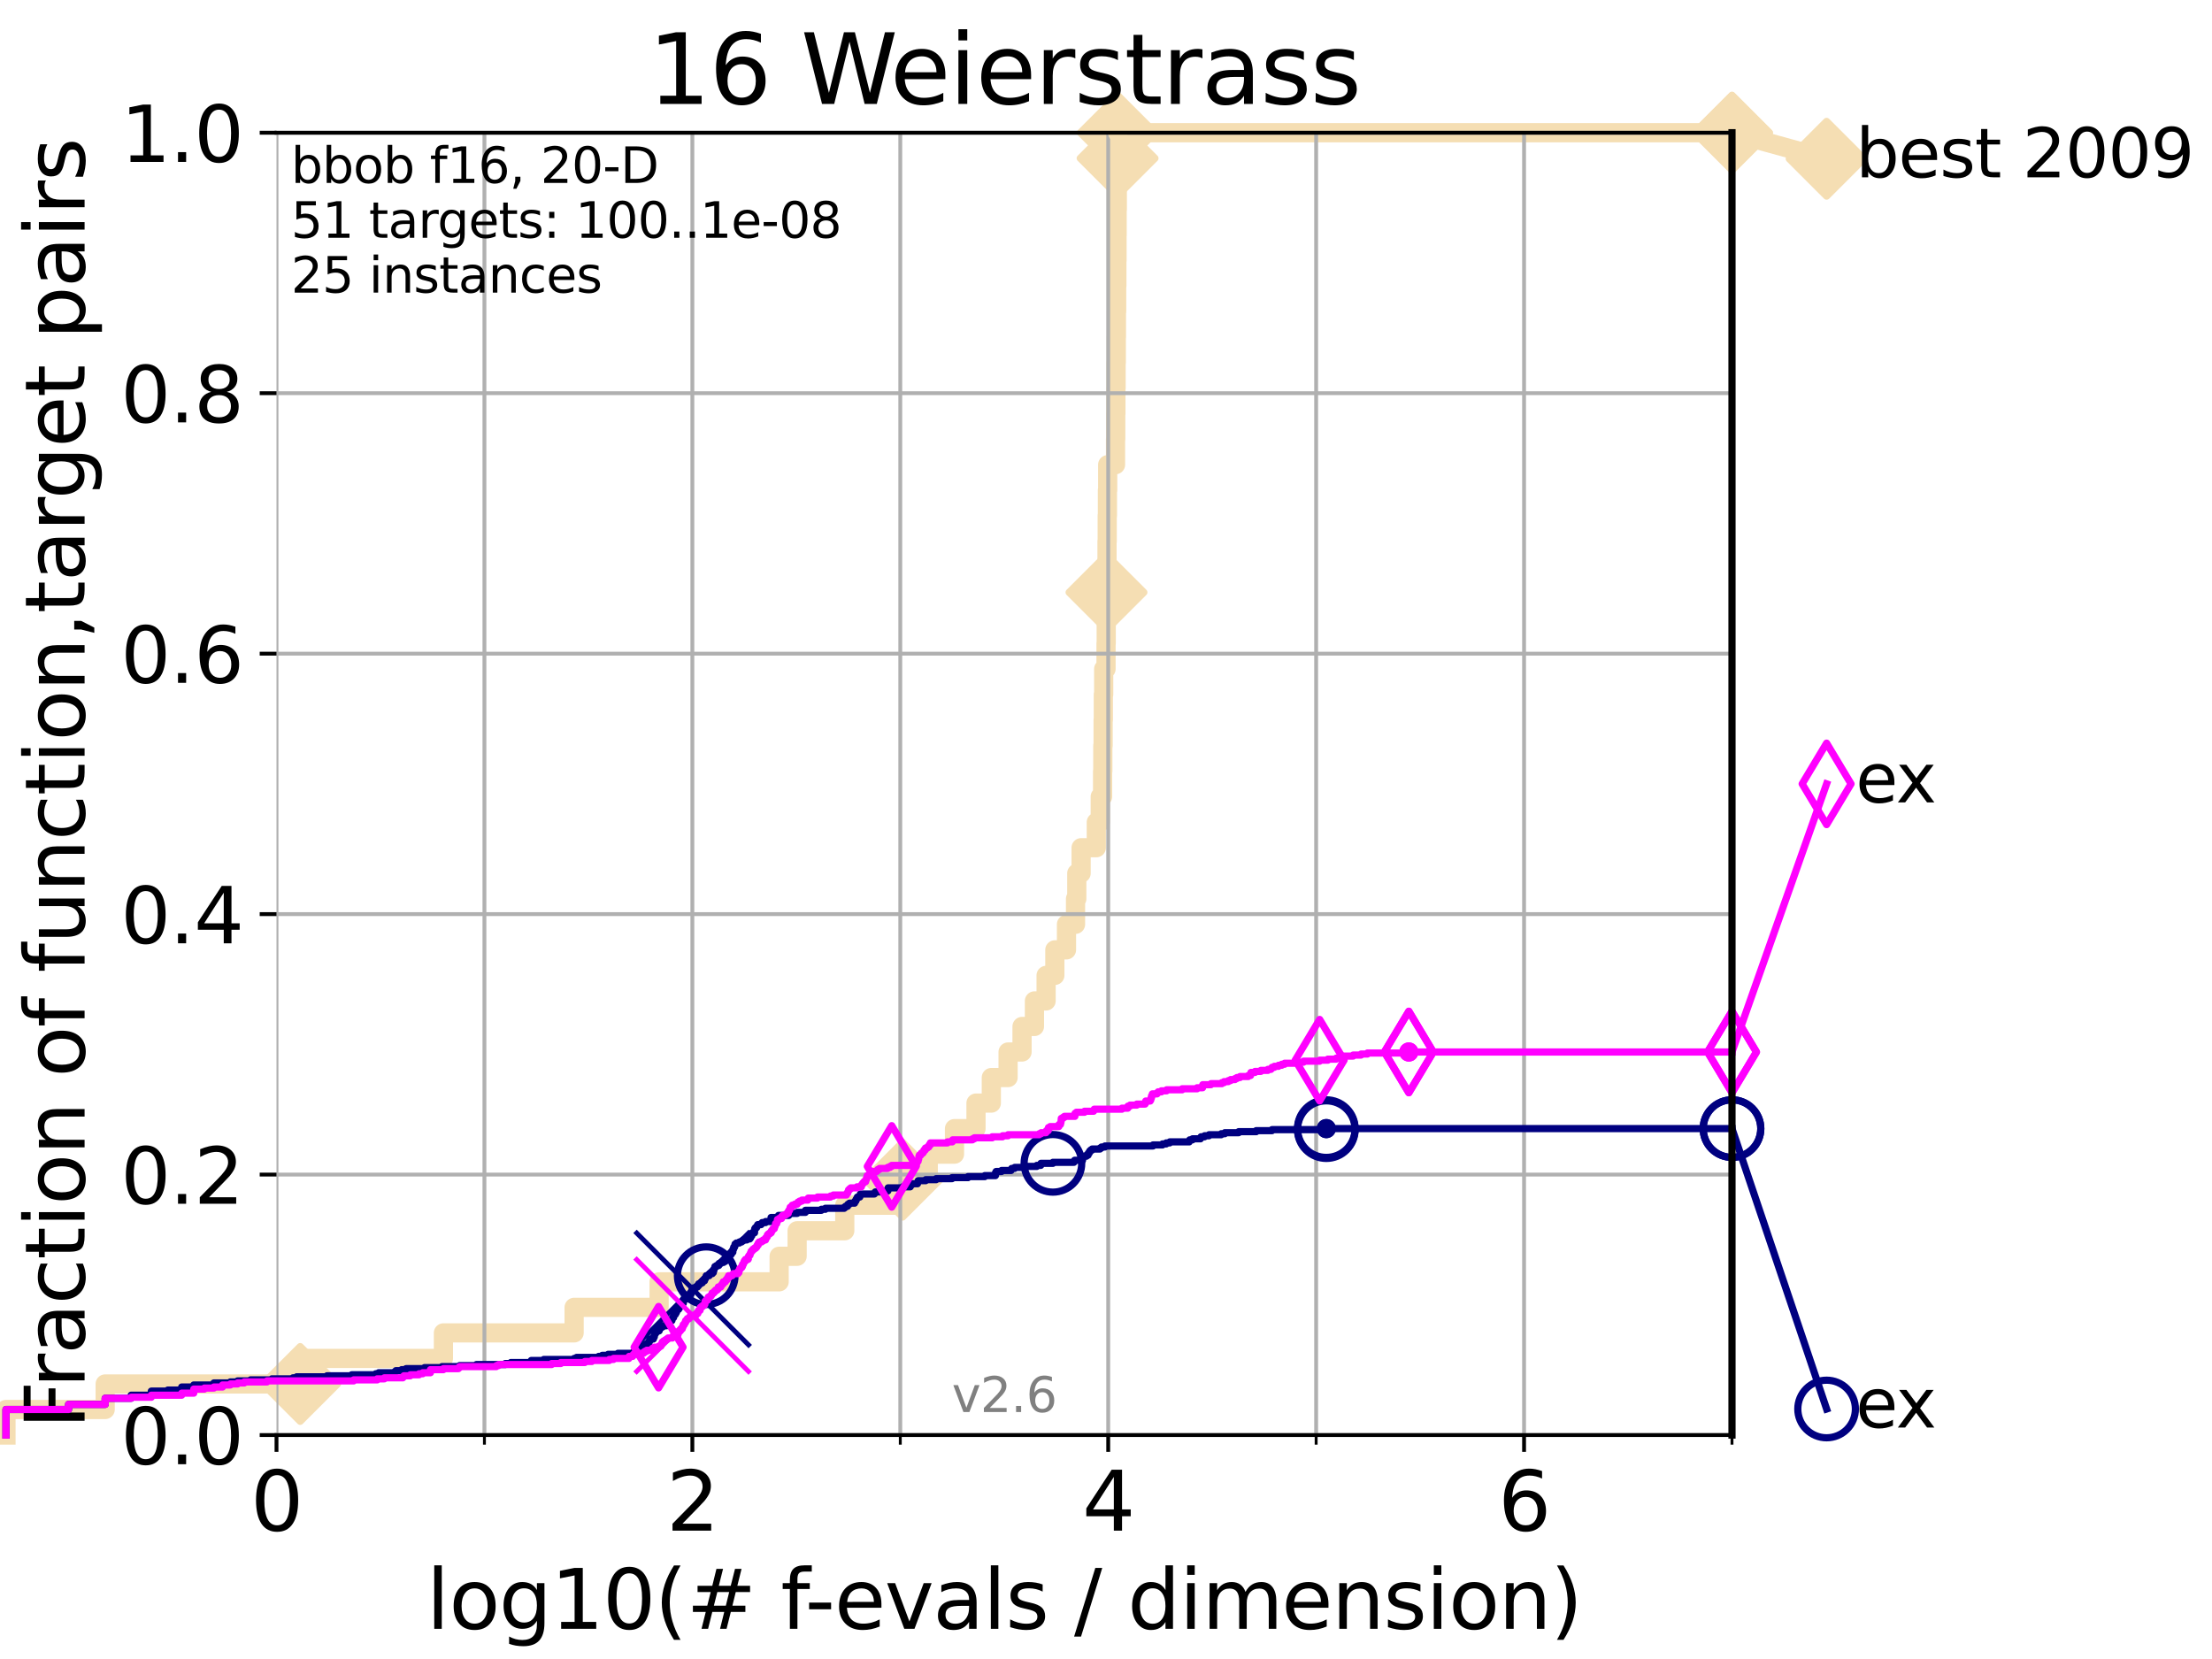 <?xml version="1.0" encoding="utf-8" standalone="no"?>
<!DOCTYPE svg PUBLIC "-//W3C//DTD SVG 1.1//EN"
  "http://www.w3.org/Graphics/SVG/1.1/DTD/svg11.dtd">
<svg xmlns:xlink="http://www.w3.org/1999/xlink" width="460.8pt" height="345.6pt" viewBox="0 0 460.8 345.6" xmlns="http://www.w3.org/2000/svg" version="1.1">
 <defs>
  <style type="text/css">*{stroke-linejoin: round; stroke-linecap: butt}</style>
 </defs>
 <g id="figure_1">
  <g id="patch_1">
   <path d="M 0 345.6 
L 460.8 345.6 
L 460.8 0 
L 0 0 
z
" style="fill: #ffffff"/>
  </g>
  <g id="axes_1">
   <g id="patch_2">
    <path d="M 57.6 298.944 
L 360.806 298.944 
L 360.806 27.648 
L 57.6 27.648 
z
" style="fill: #ffffff"/>
   </g>
   <g id="line2d_1">
    <path d="M 1.246 298.944 
L 1.246 293.624 
L 21.912 293.624 
L 21.912 288.305 
L 62.535 288.305 
L 62.535 282.985 
L 92.372 282.985 
L 92.372 277.666 
L 119.6 277.666 
L 119.6 272.346 
L 137.305 272.346 
L 137.305 267.027 
L 162.31 267.027 
L 162.31 261.707 
L 166.055 261.707 
L 166.055 256.388 
L 175.979 256.388 
L 175.979 251.068 
L 188.031 251.068 
L 188.031 245.749 
L 193.375 245.749 
L 193.375 240.429 
L 198.839 240.429 
L 198.839 235.11 
L 203.32 235.11 
L 203.32 229.79 
L 206.51 229.79 
L 206.51 224.471 
L 210.003 224.471 
L 210.003 219.151 
L 212.909 219.151 
L 212.909 213.832 
L 215.494 213.832 
L 215.494 208.512 
L 217.923 208.512 
L 217.923 203.192 
L 219.742 203.192 
L 219.742 197.873 
L 222.168 197.873 
L 222.168 192.553 
L 224.052 192.553 
L 224.052 187.234 
L 224.316 187.234 
L 224.316 181.914 
L 225.217 181.914 
L 225.217 176.595 
L 228.381 176.595 
L 228.381 171.275 
L 229.2 171.275 
L 229.2 165.956 
L 229.691 165.956 
L 229.691 160.636 
L 229.737 160.636 
L 229.737 155.317 
L 229.798 155.317 
L 229.798 149.997 
L 229.844 149.997 
L 229.844 144.678 
L 229.918 144.678 
L 229.918 139.358 
L 230.407 139.358 
L 230.407 134.039 
L 230.443 134.039 
L 230.443 128.719 
L 230.5 128.719 
L 230.5 123.4 
L 230.561 123.4 
L 230.561 118.08 
L 230.611 118.08 
L 230.611 112.76 
L 230.65 112.76 
L 230.65 107.441 
L 230.695 107.441 
L 230.695 102.121 
L 230.751 102.121 
L 230.751 96.802 
L 232.385 96.802 
L 232.385 91.482 
L 232.428 91.482 
L 232.428 86.163 
L 232.463 86.163 
L 232.463 80.843 
L 232.5 80.843 
L 232.5 75.524 
L 232.544 75.524 
L 232.544 70.204 
L 232.574 70.204 
L 232.574 64.885 
L 232.619 64.885 
L 232.619 59.565 
L 232.662 59.565 
L 232.662 54.246 
L 232.695 54.246 
L 232.695 48.926 
L 232.72 48.926 
L 232.72 43.607 
L 232.759 43.607 
L 232.759 38.287 
L 232.812 38.287 
L 232.812 32.968 
L 232.84 32.968 
L 232.84 27.648 
L 360.806 27.648 
" style="fill: none; stroke: #f5deb3; stroke-width: 4; stroke-linecap: square"/>
   </g>
   <g id="line2d_2">
    <defs>
     <path id="md584bbab21" d="M -0 7.778 
L 7.778 0 
L 0 -7.778 
L -7.778 -0 
z
" style="stroke: #f5deb3; stroke-width: 1.5; stroke-linejoin: miter"/>
    </defs>
    <g>
     <use xlink:href="#md584bbab21" x="62.535" y="288.305" style="fill: #f5deb3; stroke: #f5deb3; stroke-width: 1.5; stroke-linejoin: miter"/>
     <use xlink:href="#md584bbab21" x="188.031" y="245.749" style="fill: #f5deb3; stroke: #f5deb3; stroke-width: 1.5; stroke-linejoin: miter"/>
     <use xlink:href="#md584bbab21" x="230.5" y="123.4" style="fill: #f5deb3; stroke: #f5deb3; stroke-width: 1.5; stroke-linejoin: miter"/>
     <use xlink:href="#md584bbab21" x="232.812" y="32.968" style="fill: #f5deb3; stroke: #f5deb3; stroke-width: 1.5; stroke-linejoin: miter"/>
     <use xlink:href="#md584bbab21" x="232.84" y="27.648" style="fill: #f5deb3; stroke: #f5deb3; stroke-width: 1.5; stroke-linejoin: miter"/>
     <use xlink:href="#md584bbab21" x="360.806" y="27.648" style="fill: #f5deb3; stroke: #f5deb3; stroke-width: 1.5; stroke-linejoin: miter"/>
    </g>
   </g>
   <g id="line2d_3">
    <path style="fill: none; stroke: #f5deb3; stroke-width: 4; stroke-linecap: square"/>
    <g/>
   </g>
   <g id="line2d_4">
    <path d="M 360.806 27.648 
L 380.515 33.074 
" style="fill: none; stroke: #f5deb3; stroke-width: 4; stroke-linecap: square"/>
    <g>
     <use xlink:href="#md584bbab21" x="360.806" y="27.648" style="fill: #f5deb3; stroke: #f5deb3; stroke-width: 1.5; stroke-linejoin: miter"/>
     <use xlink:href="#md584bbab21" x="380.515" y="33.074" style="fill: #f5deb3; stroke: #f5deb3; stroke-width: 1.5; stroke-linejoin: miter"/>
    </g>
   </g>
   <g id="matplotlib.axis_1">
    <g id="xtick_1">
     <g id="line2d_5">
      <path d="M 57.6 298.944 
L 57.6 27.648 
" clip-path="url(#p09cef6c0cc)" style="fill: none; stroke: #b0b0b0; stroke-width: 0.8; stroke-linecap: square"/>
     </g>
     <g id="line2d_6">
      <defs>
       <path id="md3465c8da2" d="M 0 0 
L 0 3.5 
" style="stroke: #000000; stroke-width: 0.8"/>
      </defs>
      <g>
       <use xlink:href="#md3465c8da2" x="57.6" y="298.944" style="stroke: #000000; stroke-width: 0.8"/>
      </g>
     </g>
     <g id="text_1">
      <!-- 0 -->
      <g transform="translate(52.192 318.861)scale(0.17 -0.17)">
       <defs>
        <path id="DejaVuSans-30" d="M 2034 4250 
Q 1547 4250 1301 3770 
Q 1056 3291 1056 2328 
Q 1056 1369 1301 889 
Q 1547 409 2034 409 
Q 2525 409 2770 889 
Q 3016 1369 3016 2328 
Q 3016 3291 2770 3770 
Q 2525 4250 2034 4250 
z
M 2034 4750 
Q 2819 4750 3233 4129 
Q 3647 3509 3647 2328 
Q 3647 1150 3233 529 
Q 2819 -91 2034 -91 
Q 1250 -91 836 529 
Q 422 1150 422 2328 
Q 422 3509 836 4129 
Q 1250 4750 2034 4750 
z
" transform="scale(0.016)"/>
       </defs>
       <use xlink:href="#DejaVuSans-30"/>
      </g>
     </g>
    </g>
    <g id="xtick_2">
     <g id="line2d_7">
      <path d="M 144.23 298.944 
L 144.23 27.648 
" clip-path="url(#p09cef6c0cc)" style="fill: none; stroke: #b0b0b0; stroke-width: 0.8; stroke-linecap: square"/>
     </g>
     <g id="line2d_8">
      <g>
       <use xlink:href="#md3465c8da2" x="144.23" y="298.944" style="stroke: #000000; stroke-width: 0.8"/>
      </g>
     </g>
     <g id="text_2">
      <!-- 2 -->
      <g transform="translate(138.822 318.861)scale(0.17 -0.17)">
       <defs>
        <path id="DejaVuSans-32" d="M 1228 531 
L 3431 531 
L 3431 0 
L 469 0 
L 469 531 
Q 828 903 1448 1529 
Q 2069 2156 2228 2338 
Q 2531 2678 2651 2914 
Q 2772 3150 2772 3378 
Q 2772 3750 2511 3984 
Q 2250 4219 1831 4219 
Q 1534 4219 1204 4116 
Q 875 4013 500 3803 
L 500 4441 
Q 881 4594 1212 4672 
Q 1544 4750 1819 4750 
Q 2544 4750 2975 4387 
Q 3406 4025 3406 3419 
Q 3406 3131 3298 2873 
Q 3191 2616 2906 2266 
Q 2828 2175 2409 1742 
Q 1991 1309 1228 531 
z
" transform="scale(0.016)"/>
       </defs>
       <use xlink:href="#DejaVuSans-32"/>
      </g>
     </g>
    </g>
    <g id="xtick_3">
     <g id="line2d_9">
      <path d="M 230.861 298.944 
L 230.861 27.648 
" clip-path="url(#p09cef6c0cc)" style="fill: none; stroke: #b0b0b0; stroke-width: 0.8; stroke-linecap: square"/>
     </g>
     <g id="line2d_10">
      <g>
       <use xlink:href="#md3465c8da2" x="230.861" y="298.944" style="stroke: #000000; stroke-width: 0.8"/>
      </g>
     </g>
     <g id="text_3">
      <!-- 4 -->
      <g transform="translate(225.453 318.861)scale(0.17 -0.17)">
       <defs>
        <path id="DejaVuSans-34" d="M 2419 4116 
L 825 1625 
L 2419 1625 
L 2419 4116 
z
M 2253 4666 
L 3047 4666 
L 3047 1625 
L 3713 1625 
L 3713 1100 
L 3047 1100 
L 3047 0 
L 2419 0 
L 2419 1100 
L 313 1100 
L 313 1709 
L 2253 4666 
z
" transform="scale(0.016)"/>
       </defs>
       <use xlink:href="#DejaVuSans-34"/>
      </g>
     </g>
    </g>
    <g id="xtick_4">
     <g id="line2d_11">
      <path d="M 317.491 298.944 
L 317.491 27.648 
" clip-path="url(#p09cef6c0cc)" style="fill: none; stroke: #b0b0b0; stroke-width: 0.8; stroke-linecap: square"/>
     </g>
     <g id="line2d_12">
      <g>
       <use xlink:href="#md3465c8da2" x="317.491" y="298.944" style="stroke: #000000; stroke-width: 0.8"/>
      </g>
     </g>
     <g id="text_4">
      <!-- 6 -->
      <g transform="translate(312.083 318.861)scale(0.17 -0.17)">
       <defs>
        <path id="DejaVuSans-36" d="M 2113 2584 
Q 1688 2584 1439 2293 
Q 1191 2003 1191 1497 
Q 1191 994 1439 701 
Q 1688 409 2113 409 
Q 2538 409 2786 701 
Q 3034 994 3034 1497 
Q 3034 2003 2786 2293 
Q 2538 2584 2113 2584 
z
M 3366 4563 
L 3366 3988 
Q 3128 4100 2886 4159 
Q 2644 4219 2406 4219 
Q 1781 4219 1451 3797 
Q 1122 3375 1075 2522 
Q 1259 2794 1537 2939 
Q 1816 3084 2150 3084 
Q 2853 3084 3261 2657 
Q 3669 2231 3669 1497 
Q 3669 778 3244 343 
Q 2819 -91 2113 -91 
Q 1303 -91 875 529 
Q 447 1150 447 2328 
Q 447 3434 972 4092 
Q 1497 4750 2381 4750 
Q 2619 4750 2861 4703 
Q 3103 4656 3366 4563 
z
" transform="scale(0.016)"/>
       </defs>
       <use xlink:href="#DejaVuSans-36"/>
      </g>
     </g>
    </g>
    <g id="xtick_5">
     <g id="line2d_13">
      <path d="M 100.915 298.944 
L 100.915 27.648 
" clip-path="url(#p09cef6c0cc)" style="fill: none; stroke: #b0b0b0; stroke-width: 0.8; stroke-linecap: square"/>
     </g>
     <g id="line2d_14">
      <defs>
       <path id="m82d3dc6c7a" d="M 0 0 
L 0 2 
" style="stroke: #000000; stroke-width: 0.6"/>
      </defs>
      <g>
       <use xlink:href="#m82d3dc6c7a" x="100.915" y="298.944" style="stroke: #000000; stroke-width: 0.6"/>
      </g>
     </g>
    </g>
    <g id="xtick_6">
     <g id="line2d_15">
      <path d="M 187.546 298.944 
L 187.546 27.648 
" clip-path="url(#p09cef6c0cc)" style="fill: none; stroke: #b0b0b0; stroke-width: 0.8; stroke-linecap: square"/>
     </g>
     <g id="line2d_16">
      <g>
       <use xlink:href="#m82d3dc6c7a" x="187.546" y="298.944" style="stroke: #000000; stroke-width: 0.6"/>
      </g>
     </g>
    </g>
    <g id="xtick_7">
     <g id="line2d_17">
      <path d="M 274.176 298.944 
L 274.176 27.648 
" clip-path="url(#p09cef6c0cc)" style="fill: none; stroke: #b0b0b0; stroke-width: 0.8; stroke-linecap: square"/>
     </g>
     <g id="line2d_18">
      <g>
       <use xlink:href="#m82d3dc6c7a" x="274.176" y="298.944" style="stroke: #000000; stroke-width: 0.6"/>
      </g>
     </g>
    </g>
    <g id="xtick_8">
     <g id="line2d_19">
      <path d="M 360.806 298.944 
L 360.806 27.648 
" clip-path="url(#p09cef6c0cc)" style="fill: none; stroke: #b0b0b0; stroke-width: 0.8; stroke-linecap: square"/>
     </g>
     <g id="line2d_20">
      <g>
       <use xlink:href="#m82d3dc6c7a" x="360.806" y="298.944" style="stroke: #000000; stroke-width: 0.6"/>
      </g>
     </g>
    </g>
    <g id="text_5">
     <!-- log10(# f-evals / dimension) -->
     <g transform="translate(88.823 339.314)scale(0.17 -0.17)">
      <defs>
       <path id="DejaVuSans-6c" d="M 603 4863 
L 1178 4863 
L 1178 0 
L 603 0 
L 603 4863 
z
" transform="scale(0.016)"/>
       <path id="DejaVuSans-6f" d="M 1959 3097 
Q 1497 3097 1228 2736 
Q 959 2375 959 1747 
Q 959 1119 1226 758 
Q 1494 397 1959 397 
Q 2419 397 2687 759 
Q 2956 1122 2956 1747 
Q 2956 2369 2687 2733 
Q 2419 3097 1959 3097 
z
M 1959 3584 
Q 2709 3584 3137 3096 
Q 3566 2609 3566 1747 
Q 3566 888 3137 398 
Q 2709 -91 1959 -91 
Q 1206 -91 779 398 
Q 353 888 353 1747 
Q 353 2609 779 3096 
Q 1206 3584 1959 3584 
z
" transform="scale(0.016)"/>
       <path id="DejaVuSans-67" d="M 2906 1791 
Q 2906 2416 2648 2759 
Q 2391 3103 1925 3103 
Q 1463 3103 1205 2759 
Q 947 2416 947 1791 
Q 947 1169 1205 825 
Q 1463 481 1925 481 
Q 2391 481 2648 825 
Q 2906 1169 2906 1791 
z
M 3481 434 
Q 3481 -459 3084 -895 
Q 2688 -1331 1869 -1331 
Q 1566 -1331 1297 -1286 
Q 1028 -1241 775 -1147 
L 775 -588 
Q 1028 -725 1275 -790 
Q 1522 -856 1778 -856 
Q 2344 -856 2625 -561 
Q 2906 -266 2906 331 
L 2906 616 
Q 2728 306 2450 153 
Q 2172 0 1784 0 
Q 1141 0 747 490 
Q 353 981 353 1791 
Q 353 2603 747 3093 
Q 1141 3584 1784 3584 
Q 2172 3584 2450 3431 
Q 2728 3278 2906 2969 
L 2906 3500 
L 3481 3500 
L 3481 434 
z
" transform="scale(0.016)"/>
       <path id="DejaVuSans-31" d="M 794 531 
L 1825 531 
L 1825 4091 
L 703 3866 
L 703 4441 
L 1819 4666 
L 2450 4666 
L 2450 531 
L 3481 531 
L 3481 0 
L 794 0 
L 794 531 
z
" transform="scale(0.016)"/>
       <path id="DejaVuSans-28" d="M 1984 4856 
Q 1566 4138 1362 3434 
Q 1159 2731 1159 2009 
Q 1159 1288 1364 580 
Q 1569 -128 1984 -844 
L 1484 -844 
Q 1016 -109 783 600 
Q 550 1309 550 2009 
Q 550 2706 781 3412 
Q 1013 4119 1484 4856 
L 1984 4856 
z
" transform="scale(0.016)"/>
       <path id="DejaVuSans-23" d="M 3272 2816 
L 2363 2816 
L 2100 1772 
L 3016 1772 
L 3272 2816 
z
M 2803 4594 
L 2478 3297 
L 3391 3297 
L 3719 4594 
L 4219 4594 
L 3897 3297 
L 4872 3297 
L 4872 2816 
L 3775 2816 
L 3519 1772 
L 4513 1772 
L 4513 1294 
L 3397 1294 
L 3072 0 
L 2572 0 
L 2894 1294 
L 1978 1294 
L 1656 0 
L 1153 0 
L 1478 1294 
L 494 1294 
L 494 1772 
L 1594 1772 
L 1856 2816 
L 850 2816 
L 850 3297 
L 1978 3297 
L 2297 4594 
L 2803 4594 
z
" transform="scale(0.016)"/>
       <path id="DejaVuSans-20" transform="scale(0.016)"/>
       <path id="DejaVuSans-66" d="M 2375 4863 
L 2375 4384 
L 1825 4384 
Q 1516 4384 1395 4259 
Q 1275 4134 1275 3809 
L 1275 3500 
L 2222 3500 
L 2222 3053 
L 1275 3053 
L 1275 0 
L 697 0 
L 697 3053 
L 147 3053 
L 147 3500 
L 697 3500 
L 697 3744 
Q 697 4328 969 4595 
Q 1241 4863 1831 4863 
L 2375 4863 
z
" transform="scale(0.016)"/>
       <path id="DejaVuSans-2d" d="M 313 2009 
L 1997 2009 
L 1997 1497 
L 313 1497 
L 313 2009 
z
" transform="scale(0.016)"/>
       <path id="DejaVuSans-65" d="M 3597 1894 
L 3597 1613 
L 953 1613 
Q 991 1019 1311 708 
Q 1631 397 2203 397 
Q 2534 397 2845 478 
Q 3156 559 3463 722 
L 3463 178 
Q 3153 47 2828 -22 
Q 2503 -91 2169 -91 
Q 1331 -91 842 396 
Q 353 884 353 1716 
Q 353 2575 817 3079 
Q 1281 3584 2069 3584 
Q 2775 3584 3186 3129 
Q 3597 2675 3597 1894 
z
M 3022 2063 
Q 3016 2534 2758 2815 
Q 2500 3097 2075 3097 
Q 1594 3097 1305 2825 
Q 1016 2553 972 2059 
L 3022 2063 
z
" transform="scale(0.016)"/>
       <path id="DejaVuSans-76" d="M 191 3500 
L 800 3500 
L 1894 563 
L 2988 3500 
L 3597 3500 
L 2284 0 
L 1503 0 
L 191 3500 
z
" transform="scale(0.016)"/>
       <path id="DejaVuSans-61" d="M 2194 1759 
Q 1497 1759 1228 1600 
Q 959 1441 959 1056 
Q 959 750 1161 570 
Q 1363 391 1709 391 
Q 2188 391 2477 730 
Q 2766 1069 2766 1631 
L 2766 1759 
L 2194 1759 
z
M 3341 1997 
L 3341 0 
L 2766 0 
L 2766 531 
Q 2569 213 2275 61 
Q 1981 -91 1556 -91 
Q 1019 -91 701 211 
Q 384 513 384 1019 
Q 384 1609 779 1909 
Q 1175 2209 1959 2209 
L 2766 2209 
L 2766 2266 
Q 2766 2663 2505 2880 
Q 2244 3097 1772 3097 
Q 1472 3097 1187 3025 
Q 903 2953 641 2809 
L 641 3341 
Q 956 3463 1253 3523 
Q 1550 3584 1831 3584 
Q 2591 3584 2966 3190 
Q 3341 2797 3341 1997 
z
" transform="scale(0.016)"/>
       <path id="DejaVuSans-73" d="M 2834 3397 
L 2834 2853 
Q 2591 2978 2328 3040 
Q 2066 3103 1784 3103 
Q 1356 3103 1142 2972 
Q 928 2841 928 2578 
Q 928 2378 1081 2264 
Q 1234 2150 1697 2047 
L 1894 2003 
Q 2506 1872 2764 1633 
Q 3022 1394 3022 966 
Q 3022 478 2636 193 
Q 2250 -91 1575 -91 
Q 1294 -91 989 -36 
Q 684 19 347 128 
L 347 722 
Q 666 556 975 473 
Q 1284 391 1588 391 
Q 1994 391 2212 530 
Q 2431 669 2431 922 
Q 2431 1156 2273 1281 
Q 2116 1406 1581 1522 
L 1381 1569 
Q 847 1681 609 1914 
Q 372 2147 372 2553 
Q 372 3047 722 3315 
Q 1072 3584 1716 3584 
Q 2034 3584 2315 3537 
Q 2597 3491 2834 3397 
z
" transform="scale(0.016)"/>
       <path id="DejaVuSans-2f" d="M 1625 4666 
L 2156 4666 
L 531 -594 
L 0 -594 
L 1625 4666 
z
" transform="scale(0.016)"/>
       <path id="DejaVuSans-64" d="M 2906 2969 
L 2906 4863 
L 3481 4863 
L 3481 0 
L 2906 0 
L 2906 525 
Q 2725 213 2448 61 
Q 2172 -91 1784 -91 
Q 1150 -91 751 415 
Q 353 922 353 1747 
Q 353 2572 751 3078 
Q 1150 3584 1784 3584 
Q 2172 3584 2448 3432 
Q 2725 3281 2906 2969 
z
M 947 1747 
Q 947 1113 1208 752 
Q 1469 391 1925 391 
Q 2381 391 2643 752 
Q 2906 1113 2906 1747 
Q 2906 2381 2643 2742 
Q 2381 3103 1925 3103 
Q 1469 3103 1208 2742 
Q 947 2381 947 1747 
z
" transform="scale(0.016)"/>
       <path id="DejaVuSans-69" d="M 603 3500 
L 1178 3500 
L 1178 0 
L 603 0 
L 603 3500 
z
M 603 4863 
L 1178 4863 
L 1178 4134 
L 603 4134 
L 603 4863 
z
" transform="scale(0.016)"/>
       <path id="DejaVuSans-6d" d="M 3328 2828 
Q 3544 3216 3844 3400 
Q 4144 3584 4550 3584 
Q 5097 3584 5394 3201 
Q 5691 2819 5691 2113 
L 5691 0 
L 5113 0 
L 5113 2094 
Q 5113 2597 4934 2840 
Q 4756 3084 4391 3084 
Q 3944 3084 3684 2787 
Q 3425 2491 3425 1978 
L 3425 0 
L 2847 0 
L 2847 2094 
Q 2847 2600 2669 2842 
Q 2491 3084 2119 3084 
Q 1678 3084 1418 2786 
Q 1159 2488 1159 1978 
L 1159 0 
L 581 0 
L 581 3500 
L 1159 3500 
L 1159 2956 
Q 1356 3278 1631 3431 
Q 1906 3584 2284 3584 
Q 2666 3584 2933 3390 
Q 3200 3197 3328 2828 
z
" transform="scale(0.016)"/>
       <path id="DejaVuSans-6e" d="M 3513 2113 
L 3513 0 
L 2938 0 
L 2938 2094 
Q 2938 2591 2744 2837 
Q 2550 3084 2163 3084 
Q 1697 3084 1428 2787 
Q 1159 2491 1159 1978 
L 1159 0 
L 581 0 
L 581 3500 
L 1159 3500 
L 1159 2956 
Q 1366 3272 1645 3428 
Q 1925 3584 2291 3584 
Q 2894 3584 3203 3211 
Q 3513 2838 3513 2113 
z
" transform="scale(0.016)"/>
       <path id="DejaVuSans-29" d="M 513 4856 
L 1013 4856 
Q 1481 4119 1714 3412 
Q 1947 2706 1947 2009 
Q 1947 1309 1714 600 
Q 1481 -109 1013 -844 
L 513 -844 
Q 928 -128 1133 580 
Q 1338 1288 1338 2009 
Q 1338 2731 1133 3434 
Q 928 4138 513 4856 
z
" transform="scale(0.016)"/>
      </defs>
      <use xlink:href="#DejaVuSans-6c"/>
      <use xlink:href="#DejaVuSans-6f" x="27.783"/>
      <use xlink:href="#DejaVuSans-67" x="88.965"/>
      <use xlink:href="#DejaVuSans-31" x="152.441"/>
      <use xlink:href="#DejaVuSans-30" x="216.064"/>
      <use xlink:href="#DejaVuSans-28" x="279.688"/>
      <use xlink:href="#DejaVuSans-23" x="318.701"/>
      <use xlink:href="#DejaVuSans-20" x="402.49"/>
      <use xlink:href="#DejaVuSans-66" x="434.277"/>
      <use xlink:href="#DejaVuSans-2d" x="463.982"/>
      <use xlink:href="#DejaVuSans-65" x="500.066"/>
      <use xlink:href="#DejaVuSans-76" x="561.59"/>
      <use xlink:href="#DejaVuSans-61" x="620.77"/>
      <use xlink:href="#DejaVuSans-6c" x="682.049"/>
      <use xlink:href="#DejaVuSans-73" x="709.832"/>
      <use xlink:href="#DejaVuSans-20" x="761.932"/>
      <use xlink:href="#DejaVuSans-2f" x="793.719"/>
      <use xlink:href="#DejaVuSans-20" x="827.41"/>
      <use xlink:href="#DejaVuSans-64" x="859.197"/>
      <use xlink:href="#DejaVuSans-69" x="922.674"/>
      <use xlink:href="#DejaVuSans-6d" x="950.457"/>
      <use xlink:href="#DejaVuSans-65" x="1047.869"/>
      <use xlink:href="#DejaVuSans-6e" x="1109.393"/>
      <use xlink:href="#DejaVuSans-73" x="1172.771"/>
      <use xlink:href="#DejaVuSans-69" x="1224.871"/>
      <use xlink:href="#DejaVuSans-6f" x="1252.654"/>
      <use xlink:href="#DejaVuSans-6e" x="1313.836"/>
      <use xlink:href="#DejaVuSans-29" x="1377.215"/>
     </g>
    </g>
   </g>
   <g id="matplotlib.axis_2">
    <g id="ytick_1">
     <g id="line2d_21">
      <path d="M 57.6 298.944 
L 360.806 298.944 
" clip-path="url(#p09cef6c0cc)" style="fill: none; stroke: #b0b0b0; stroke-width: 0.8; stroke-linecap: square"/>
     </g>
     <g id="line2d_22">
      <defs>
       <path id="m8244165049" d="M 0 0 
L -3.5 0 
" style="stroke: #000000; stroke-width: 0.8"/>
      </defs>
      <g>
       <use xlink:href="#m8244165049" x="57.6" y="298.944" style="stroke: #000000; stroke-width: 0.8"/>
      </g>
     </g>
     <g id="text_6">
      <!-- 0.0 -->
      <g transform="translate(25.155 305.023)scale(0.16 -0.16)">
       <defs>
        <path id="DejaVuSans-2e" d="M 684 794 
L 1344 794 
L 1344 0 
L 684 0 
L 684 794 
z
" transform="scale(0.016)"/>
       </defs>
       <use xlink:href="#DejaVuSans-30"/>
       <use xlink:href="#DejaVuSans-2e" x="63.623"/>
       <use xlink:href="#DejaVuSans-30" x="95.41"/>
      </g>
     </g>
    </g>
    <g id="ytick_2">
     <g id="line2d_23">
      <path d="M 57.6 244.685 
L 360.806 244.685 
" clip-path="url(#p09cef6c0cc)" style="fill: none; stroke: #b0b0b0; stroke-width: 0.8; stroke-linecap: square"/>
     </g>
     <g id="line2d_24">
      <g>
       <use xlink:href="#m8244165049" x="57.6" y="244.685" style="stroke: #000000; stroke-width: 0.8"/>
      </g>
     </g>
     <g id="text_7">
      <!-- 0.2 -->
      <g transform="translate(25.155 250.764)scale(0.16 -0.16)">
       <use xlink:href="#DejaVuSans-30"/>
       <use xlink:href="#DejaVuSans-2e" x="63.623"/>
       <use xlink:href="#DejaVuSans-32" x="95.41"/>
      </g>
     </g>
    </g>
    <g id="ytick_3">
     <g id="line2d_25">
      <path d="M 57.6 190.426 
L 360.806 190.426 
" clip-path="url(#p09cef6c0cc)" style="fill: none; stroke: #b0b0b0; stroke-width: 0.8; stroke-linecap: square"/>
     </g>
     <g id="line2d_26">
      <g>
       <use xlink:href="#m8244165049" x="57.6" y="190.426" style="stroke: #000000; stroke-width: 0.8"/>
      </g>
     </g>
     <g id="text_8">
      <!-- 0.4 -->
      <g transform="translate(25.155 196.504)scale(0.16 -0.16)">
       <use xlink:href="#DejaVuSans-30"/>
       <use xlink:href="#DejaVuSans-2e" x="63.623"/>
       <use xlink:href="#DejaVuSans-34" x="95.41"/>
      </g>
     </g>
    </g>
    <g id="ytick_4">
     <g id="line2d_27">
      <path d="M 57.6 136.166 
L 360.806 136.166 
" clip-path="url(#p09cef6c0cc)" style="fill: none; stroke: #b0b0b0; stroke-width: 0.8; stroke-linecap: square"/>
     </g>
     <g id="line2d_28">
      <g>
       <use xlink:href="#m8244165049" x="57.6" y="136.166" style="stroke: #000000; stroke-width: 0.8"/>
      </g>
     </g>
     <g id="text_9">
      <!-- 0.6 -->
      <g transform="translate(25.155 142.245)scale(0.16 -0.16)">
       <use xlink:href="#DejaVuSans-30"/>
       <use xlink:href="#DejaVuSans-2e" x="63.623"/>
       <use xlink:href="#DejaVuSans-36" x="95.41"/>
      </g>
     </g>
    </g>
    <g id="ytick_5">
     <g id="line2d_29">
      <path d="M 57.6 81.907 
L 360.806 81.907 
" clip-path="url(#p09cef6c0cc)" style="fill: none; stroke: #b0b0b0; stroke-width: 0.8; stroke-linecap: square"/>
     </g>
     <g id="line2d_30">
      <g>
       <use xlink:href="#m8244165049" x="57.6" y="81.907" style="stroke: #000000; stroke-width: 0.8"/>
      </g>
     </g>
     <g id="text_10">
      <!-- 0.8 -->
      <g transform="translate(25.155 87.986)scale(0.16 -0.16)">
       <defs>
        <path id="DejaVuSans-38" d="M 2034 2216 
Q 1584 2216 1326 1975 
Q 1069 1734 1069 1313 
Q 1069 891 1326 650 
Q 1584 409 2034 409 
Q 2484 409 2743 651 
Q 3003 894 3003 1313 
Q 3003 1734 2745 1975 
Q 2488 2216 2034 2216 
z
M 1403 2484 
Q 997 2584 770 2862 
Q 544 3141 544 3541 
Q 544 4100 942 4425 
Q 1341 4750 2034 4750 
Q 2731 4750 3128 4425 
Q 3525 4100 3525 3541 
Q 3525 3141 3298 2862 
Q 3072 2584 2669 2484 
Q 3125 2378 3379 2068 
Q 3634 1759 3634 1313 
Q 3634 634 3220 271 
Q 2806 -91 2034 -91 
Q 1263 -91 848 271 
Q 434 634 434 1313 
Q 434 1759 690 2068 
Q 947 2378 1403 2484 
z
M 1172 3481 
Q 1172 3119 1398 2916 
Q 1625 2713 2034 2713 
Q 2441 2713 2670 2916 
Q 2900 3119 2900 3481 
Q 2900 3844 2670 4047 
Q 2441 4250 2034 4250 
Q 1625 4250 1398 4047 
Q 1172 3844 1172 3481 
z
" transform="scale(0.016)"/>
       </defs>
       <use xlink:href="#DejaVuSans-30"/>
       <use xlink:href="#DejaVuSans-2e" x="63.623"/>
       <use xlink:href="#DejaVuSans-38" x="95.41"/>
      </g>
     </g>
    </g>
    <g id="ytick_6">
     <g id="line2d_31">
      <path d="M 57.6 27.648 
L 360.806 27.648 
" clip-path="url(#p09cef6c0cc)" style="fill: none; stroke: #b0b0b0; stroke-width: 0.8; stroke-linecap: square"/>
     </g>
     <g id="line2d_32">
      <g>
       <use xlink:href="#m8244165049" x="57.6" y="27.648" style="stroke: #000000; stroke-width: 0.8"/>
      </g>
     </g>
     <g id="text_11">
      <!-- 1.0 -->
      <g transform="translate(25.155 33.727)scale(0.16 -0.16)">
       <use xlink:href="#DejaVuSans-31"/>
       <use xlink:href="#DejaVuSans-2e" x="63.623"/>
       <use xlink:href="#DejaVuSans-30" x="95.41"/>
      </g>
     </g>
    </g>
    <g id="text_12">
     <!-- Fraction of function,target pairs -->
     <g transform="translate(17.62 297.681)rotate(-90)scale(0.17 -0.17)">
      <defs>
       <path id="DejaVuSans-46" d="M 628 4666 
L 3309 4666 
L 3309 4134 
L 1259 4134 
L 1259 2759 
L 3109 2759 
L 3109 2228 
L 1259 2228 
L 1259 0 
L 628 0 
L 628 4666 
z
" transform="scale(0.016)"/>
       <path id="DejaVuSans-72" d="M 2631 2963 
Q 2534 3019 2420 3045 
Q 2306 3072 2169 3072 
Q 1681 3072 1420 2755 
Q 1159 2438 1159 1844 
L 1159 0 
L 581 0 
L 581 3500 
L 1159 3500 
L 1159 2956 
Q 1341 3275 1631 3429 
Q 1922 3584 2338 3584 
Q 2397 3584 2469 3576 
Q 2541 3569 2628 3553 
L 2631 2963 
z
" transform="scale(0.016)"/>
       <path id="DejaVuSans-63" d="M 3122 3366 
L 3122 2828 
Q 2878 2963 2633 3030 
Q 2388 3097 2138 3097 
Q 1578 3097 1268 2742 
Q 959 2388 959 1747 
Q 959 1106 1268 751 
Q 1578 397 2138 397 
Q 2388 397 2633 464 
Q 2878 531 3122 666 
L 3122 134 
Q 2881 22 2623 -34 
Q 2366 -91 2075 -91 
Q 1284 -91 818 406 
Q 353 903 353 1747 
Q 353 2603 823 3093 
Q 1294 3584 2113 3584 
Q 2378 3584 2631 3529 
Q 2884 3475 3122 3366 
z
" transform="scale(0.016)"/>
       <path id="DejaVuSans-74" d="M 1172 4494 
L 1172 3500 
L 2356 3500 
L 2356 3053 
L 1172 3053 
L 1172 1153 
Q 1172 725 1289 603 
Q 1406 481 1766 481 
L 2356 481 
L 2356 0 
L 1766 0 
Q 1100 0 847 248 
Q 594 497 594 1153 
L 594 3053 
L 172 3053 
L 172 3500 
L 594 3500 
L 594 4494 
L 1172 4494 
z
" transform="scale(0.016)"/>
       <path id="DejaVuSans-75" d="M 544 1381 
L 544 3500 
L 1119 3500 
L 1119 1403 
Q 1119 906 1312 657 
Q 1506 409 1894 409 
Q 2359 409 2629 706 
Q 2900 1003 2900 1516 
L 2900 3500 
L 3475 3500 
L 3475 0 
L 2900 0 
L 2900 538 
Q 2691 219 2414 64 
Q 2138 -91 1772 -91 
Q 1169 -91 856 284 
Q 544 659 544 1381 
z
M 1991 3584 
L 1991 3584 
z
" transform="scale(0.016)"/>
       <path id="DejaVuSans-2c" d="M 750 794 
L 1409 794 
L 1409 256 
L 897 -744 
L 494 -744 
L 750 256 
L 750 794 
z
" transform="scale(0.016)"/>
       <path id="DejaVuSans-70" d="M 1159 525 
L 1159 -1331 
L 581 -1331 
L 581 3500 
L 1159 3500 
L 1159 2969 
Q 1341 3281 1617 3432 
Q 1894 3584 2278 3584 
Q 2916 3584 3314 3078 
Q 3713 2572 3713 1747 
Q 3713 922 3314 415 
Q 2916 -91 2278 -91 
Q 1894 -91 1617 61 
Q 1341 213 1159 525 
z
M 3116 1747 
Q 3116 2381 2855 2742 
Q 2594 3103 2138 3103 
Q 1681 3103 1420 2742 
Q 1159 2381 1159 1747 
Q 1159 1113 1420 752 
Q 1681 391 2138 391 
Q 2594 391 2855 752 
Q 3116 1113 3116 1747 
z
" transform="scale(0.016)"/>
      </defs>
      <use xlink:href="#DejaVuSans-46"/>
      <use xlink:href="#DejaVuSans-72" x="50.27"/>
      <use xlink:href="#DejaVuSans-61" x="91.383"/>
      <use xlink:href="#DejaVuSans-63" x="152.662"/>
      <use xlink:href="#DejaVuSans-74" x="207.643"/>
      <use xlink:href="#DejaVuSans-69" x="246.852"/>
      <use xlink:href="#DejaVuSans-6f" x="274.635"/>
      <use xlink:href="#DejaVuSans-6e" x="335.816"/>
      <use xlink:href="#DejaVuSans-20" x="399.195"/>
      <use xlink:href="#DejaVuSans-6f" x="430.982"/>
      <use xlink:href="#DejaVuSans-66" x="492.164"/>
      <use xlink:href="#DejaVuSans-20" x="527.369"/>
      <use xlink:href="#DejaVuSans-66" x="559.156"/>
      <use xlink:href="#DejaVuSans-75" x="594.361"/>
      <use xlink:href="#DejaVuSans-6e" x="657.74"/>
      <use xlink:href="#DejaVuSans-63" x="721.119"/>
      <use xlink:href="#DejaVuSans-74" x="776.1"/>
      <use xlink:href="#DejaVuSans-69" x="815.309"/>
      <use xlink:href="#DejaVuSans-6f" x="843.092"/>
      <use xlink:href="#DejaVuSans-6e" x="904.273"/>
      <use xlink:href="#DejaVuSans-2c" x="967.652"/>
      <use xlink:href="#DejaVuSans-74" x="999.439"/>
      <use xlink:href="#DejaVuSans-61" x="1038.648"/>
      <use xlink:href="#DejaVuSans-72" x="1099.928"/>
      <use xlink:href="#DejaVuSans-67" x="1139.291"/>
      <use xlink:href="#DejaVuSans-65" x="1202.768"/>
      <use xlink:href="#DejaVuSans-74" x="1264.291"/>
      <use xlink:href="#DejaVuSans-20" x="1303.5"/>
      <use xlink:href="#DejaVuSans-70" x="1335.287"/>
      <use xlink:href="#DejaVuSans-61" x="1398.764"/>
      <use xlink:href="#DejaVuSans-69" x="1460.043"/>
      <use xlink:href="#DejaVuSans-72" x="1487.826"/>
      <use xlink:href="#DejaVuSans-73" x="1528.939"/>
     </g>
    </g>
   </g>
   <g id="line2d_33">
    <defs>
     <path id="mf59c6d5069" d="M 0 1.5 
C 0.398 1.5 0.779 1.342 1.061 1.061 
C 1.342 0.779 1.5 0.398 1.5 0 
C 1.5 -0.398 1.342 -0.779 1.061 -1.061 
C 0.779 -1.342 0.398 -1.5 0 -1.5 
C -0.398 -1.5 -0.779 -1.342 -1.061 -1.061 
C -1.342 -0.779 -1.5 -0.398 -1.5 0 
C -1.5 0.398 -1.342 0.779 -1.061 1.061 
C -0.779 1.342 -0.398 1.5 0 1.5 
z
" style="stroke: #f5deb3"/>
    </defs>
    <g>
     <use xlink:href="#mf59c6d5069" x="232.84" y="27.648" style="fill: #f5deb3; stroke: #f5deb3"/>
     <use xlink:href="#mf59c6d5069" x="232.84" y="27.648" style="fill: #f5deb3; stroke: #f5deb3"/>
    </g>
   </g>
   <g id="line2d_34">
    <defs>
     <path id="ma358c3ed3c" d="M 0 1.5 
C 0.398 1.5 0.779 1.342 1.061 1.061 
C 1.342 0.779 1.5 0.398 1.5 0 
C 1.5 -0.398 1.342 -0.779 1.061 -1.061 
C 0.779 -1.342 0.398 -1.5 0 -1.5 
C -0.398 -1.5 -0.779 -1.342 -1.061 -1.061 
C -1.342 -0.779 -1.5 -0.398 -1.5 0 
C -1.5 0.398 -1.342 0.779 -1.061 1.061 
C -0.779 1.342 -0.398 1.5 0 1.5 
z
" style="stroke: #000080"/>
    </defs>
    <g>
     <use xlink:href="#ma358c3ed3c" x="276.294" y="235.11" style="fill: #000080; stroke: #000080"/>
     <use xlink:href="#ma358c3ed3c" x="276.294" y="235.11" style="fill: #000080; stroke: #000080"/>
    </g>
   </g>
   <g id="line2d_35">
    <path d="M 1.246 298.944 
L 1.246 293.624 
L 14.285 293.624 
L 14.285 292.561 
L 21.912 292.561 
L 21.912 291.284 
L 27.324 291.284 
L 27.324 290.646 
L 31.522 290.646 
L 31.522 289.794 
L 34.951 289.794 
L 34.951 289.582 
L 37.851 289.582 
L 37.851 288.943 
L 40.363 288.943 
L 40.363 288.518 
L 44.561 288.518 
L 44.561 288.092 
L 47.991 288.092 
L 47.991 287.879 
L 49.496 287.879 
L 49.496 287.667 
L 52.188 287.667 
L 52.188 287.454 
L 56.635 287.454 
L 56.635 287.241 
L 61.03 287.241 
L 61.03 287.028 
L 61.798 287.028 
L 61.798 286.815 
L 68.127 286.815 
L 68.127 286.603 
L 73.268 286.603 
L 73.268 286.39 
L 78.267 286.39 
L 78.267 286.177 
L 78.883 286.177 
L 78.883 285.964 
L 82.212 285.964 
L 82.212 285.752 
L 82.464 285.752 
L 82.464 285.539 
L 83.678 285.539 
L 83.678 285.326 
L 84.596 285.326 
L 84.596 285.113 
L 88.432 285.113 
L 88.432 284.9 
L 92.074 284.9 
L 92.074 284.688 
L 95.753 284.688 
L 95.753 284.475 
L 99.244 284.475 
L 99.244 284.262 
L 105.263 284.262 
L 105.263 284.049 
L 106.421 284.049 
L 106.421 283.837 
L 110.675 283.837 
L 110.675 283.411 
L 113.284 283.411 
L 113.284 283.198 
L 119.6 283.198 
L 119.6 282.985 
L 120.115 282.985 
L 120.115 282.773 
L 124.722 282.773 
L 124.722 282.56 
L 125.451 282.56 
L 125.451 282.347 
L 126.685 282.347 
L 126.685 282.134 
L 128.722 282.134 
L 128.722 281.922 
L 131.875 281.922 
L 131.875 281.709 
L 132.234 281.709 
L 132.234 281.496 
L 132.464 281.496 
L 132.464 281.283 
L 132.691 281.283 
L 132.691 281.07 
L 132.864 281.07 
L 132.864 280.858 
L 133.205 280.858 
L 133.205 280.645 
L 133.706 280.645 
L 133.706 280.432 
L 134.368 280.432 
L 134.432 280.006 
L 134.839 280.006 
L 134.839 279.794 
L 135.192 279.794 
L 135.207 279.368 
L 135.374 279.368 
L 135.374 278.943 
L 136.112 278.943 
L 136.112 278.517 
L 136.3 278.517 
L 136.4 277.879 
L 136.528 277.879 
L 136.598 277.453 
L 136.892 277.453 
L 136.892 277.24 
L 137.318 277.24 
L 137.386 276.815 
L 137.507 276.815 
L 137.507 276.602 
L 137.761 276.602 
L 137.761 276.389 
L 138.09 276.389 
L 138.09 276.176 
L 138.844 276.176 
L 138.856 275.751 
L 138.956 275.751 
L 139.043 275.325 
L 139.08 275.325 
L 139.08 275.113 
L 139.974 275.113 
L 140.08 274.474 
L 140.324 274.474 
L 140.348 273.836 
L 140.68 273.836 
L 140.68 273.623 
L 140.793 273.623 
L 140.793 273.41 
L 140.917 273.41 
L 140.962 272.985 
L 141.073 272.985 
L 141.073 272.772 
L 141.371 272.772 
L 141.371 272.559 
L 141.513 272.559 
L 141.513 271.921 
L 141.868 271.921 
L 141.868 271.708 
L 142.08 271.708 
L 142.08 271.495 
L 142.353 271.495 
L 142.394 270.644 
L 142.865 270.644 
L 142.865 270.431 
L 143.146 270.431 
L 143.146 270.219 
L 143.502 270.219 
L 143.502 270.006 
L 143.725 270.006 
L 143.783 269.58 
L 143.965 269.58 
L 144.051 268.942 
L 144.136 268.942 
L 144.136 268.729 
L 144.287 268.729 
L 144.287 268.516 
L 144.408 268.516 
L 144.408 268.304 
L 144.95 268.304 
L 144.95 268.091 
L 145.3 268.091 
L 145.3 267.878 
L 145.494 267.878 
L 145.53 267.452 
L 145.929 267.452 
L 145.929 267.24 
L 146.295 267.24 
L 146.345 266.814 
L 146.761 266.814 
L 146.761 266.388 
L 146.957 266.388 
L 147.047 265.963 
L 147.119 265.963 
L 147.119 265.75 
L 147.738 265.75 
L 147.801 265.325 
L 148.383 265.325 
L 148.383 265.112 
L 148.593 265.112 
L 148.645 264.686 
L 148.712 264.686 
L 148.808 264.261 
L 148.837 264.261 
L 148.933 263.835 
L 149.281 263.835 
L 149.281 263.622 
L 149.743 263.622 
L 149.785 263.197 
L 150.18 263.197 
L 150.18 262.984 
L 150.727 262.984 
L 150.727 262.771 
L 151.103 262.771 
L 151.181 262.346 
L 151.427 262.346 
L 151.427 262.133 
L 151.542 262.133 
L 151.542 261.92 
L 151.82 261.92 
L 151.82 261.707 
L 151.964 261.707 
L 152.051 261.282 
L 152.359 261.282 
L 152.365 260.856 
L 152.662 260.856 
L 152.704 260.218 
L 152.829 260.218 
L 152.847 259.792 
L 153.037 259.792 
L 153.125 259.154 
L 153.392 259.154 
L 153.392 258.941 
L 154.018 258.941 
L 154.018 258.728 
L 154.487 258.728 
L 154.487 258.516 
L 154.801 258.516 
L 154.801 258.303 
L 155.578 258.303 
L 155.578 258.09 
L 156.195 258.09 
L 156.195 257.877 
L 156.364 257.877 
L 156.453 257.452 
L 156.609 257.452 
L 156.687 256.813 
L 157.185 256.813 
L 157.218 255.962 
L 157.354 255.962 
L 157.354 255.749 
L 157.61 255.749 
L 157.61 255.537 
L 157.734 255.537 
L 157.734 255.324 
L 157.853 255.324 
L 157.853 255.111 
L 158.547 255.111 
L 158.547 254.898 
L 158.77 254.898 
L 158.77 254.686 
L 159.485 254.686 
L 159.485 254.473 
L 160.439 254.473 
L 160.518 254.047 
L 160.621 254.047 
L 160.629 253.622 
L 162.078 253.622 
L 162.183 253.196 
L 164.318 253.196 
L 164.318 252.983 
L 164.501 252.983 
L 164.501 252.77 
L 166.076 252.77 
L 166.076 252.558 
L 167.781 252.558 
L 167.781 252.132 
L 171.101 252.132 
L 171.101 251.919 
L 171.939 251.919 
L 171.939 251.707 
L 175.865 251.707 
L 175.865 251.494 
L 176.148 251.494 
L 176.148 251.281 
L 176.569 251.281 
L 176.653 250.855 
L 176.958 250.855 
L 176.958 250.643 
L 178.024 250.643 
L 178.105 250.217 
L 178.284 250.217 
L 178.361 249.792 
L 178.495 249.792 
L 178.598 249.366 
L 179.111 249.366 
L 179.149 248.94 
L 179.222 248.94 
L 179.222 248.728 
L 182.154 248.728 
L 182.154 248.515 
L 182.342 248.515 
L 182.342 248.302 
L 184.568 248.302 
L 184.568 248.089 
L 184.963 248.089 
L 185.016 247.451 
L 188.049 247.451 
L 188.049 247.238 
L 189.616 247.238 
L 189.7 246.813 
L 189.972 246.813 
L 189.972 246.6 
L 191.13 246.6 
L 191.235 246.174 
L 191.273 246.174 
L 191.273 245.961 
L 192.832 245.961 
L 192.832 245.749 
L 195.016 245.749 
L 195.016 245.536 
L 198.332 245.536 
L 198.332 245.323 
L 201.652 245.323 
L 201.652 245.11 
L 205.148 245.11 
L 205.148 244.898 
L 207.37 244.898 
L 207.386 244.259 
L 207.504 244.259 
L 207.504 244.046 
L 208.641 244.046 
L 208.641 243.834 
L 210.619 243.834 
L 210.619 243.621 
L 210.752 243.621 
L 210.752 243.408 
L 211.376 243.408 
L 211.376 243.195 
L 213.648 243.195 
L 213.648 242.983 
L 215.986 242.983 
L 215.986 242.77 
L 216.81 242.77 
L 216.843 242.344 
L 219.341 242.344 
L 219.341 242.131 
L 223.715 242.131 
L 223.715 241.919 
L 223.862 241.919 
L 223.862 241.706 
L 225.517 241.706 
L 225.549 241.068 
L 225.791 241.068 
L 225.791 240.855 
L 226.333 240.855 
L 226.333 240.642 
L 226.668 240.642 
L 226.711 240.216 
L 226.908 240.216 
L 226.992 239.791 
L 227.205 239.791 
L 227.205 239.578 
L 227.507 239.578 
L 227.507 239.365 
L 229.151 239.365 
L 229.151 239.152 
L 229.461 239.152 
L 229.461 238.94 
L 230.181 238.94 
L 230.181 238.727 
L 240.194 238.727 
L 240.194 238.514 
L 242.166 238.514 
L 242.166 238.301 
L 242.94 238.301 
L 242.94 238.089 
L 243.674 238.089 
L 243.674 237.876 
L 247.737 237.876 
L 247.83 237.45 
L 248.425 237.45 
L 248.425 237.237 
L 250.079 237.237 
L 250.079 237.025 
L 250.193 237.025 
L 250.193 236.812 
L 250.932 236.812 
L 250.932 236.599 
L 251.856 236.599 
L 251.856 236.386 
L 254.403 236.386 
L 254.403 236.174 
L 255.159 236.174 
L 255.159 235.961 
L 258.041 235.961 
L 258.041 235.748 
L 261.689 235.748 
L 261.689 235.535 
L 264.978 235.535 
L 264.978 235.322 
L 276.294 235.322 
L 276.294 235.11 
L 360.806 235.11 
L 360.806 235.11 
" style="fill: none; stroke: #000080; stroke-width: 1.5; stroke-linecap: square"/>
   </g>
   <g id="line2d_36">
    <defs>
     <path id="m2592f5fefc" d="M 0 6 
C 1.591 6 3.117 5.368 4.243 4.243 
C 5.368 3.117 6 1.591 6 0 
C 6 -1.591 5.368 -3.117 4.243 -4.243 
C 3.117 -5.368 1.591 -6 0 -6 
C -1.591 -6 -3.117 -5.368 -4.243 -4.243 
C -5.368 -3.117 -6 -1.591 -6 0 
C -6 1.591 -5.368 3.117 -4.243 4.243 
C -3.117 5.368 -1.591 6 0 6 
z
" style="stroke: #000080; stroke-width: 1.5"/>
    </defs>
    <g>
     <use xlink:href="#m2592f5fefc" x="147.119" y="265.75" style="fill-opacity: 0; stroke: #000080; stroke-width: 1.5"/>
     <use xlink:href="#m2592f5fefc" x="219.341" y="242.344" style="fill-opacity: 0; stroke: #000080; stroke-width: 1.5"/>
     <use xlink:href="#m2592f5fefc" x="276.294" y="235.322" style="fill-opacity: 0; stroke: #000080; stroke-width: 1.5"/>
     <use xlink:href="#m2592f5fefc" x="276.294" y="235.11" style="fill-opacity: 0; stroke: #000080; stroke-width: 1.5"/>
     <use xlink:href="#m2592f5fefc" x="360.806" y="235.11" style="fill-opacity: 0; stroke: #000080; stroke-width: 1.5"/>
    </g>
   </g>
   <g id="line2d_37">
    <path style="fill: none; stroke: #000080; stroke-width: 1.5; stroke-linecap: square"/>
    <g/>
   </g>
   <g id="line2d_38">
    <path d="M 144.287 268.516 
" clip-path="url(#p09cef6c0cc)" style="fill: none; stroke: #000080; stroke-width: 1.5; stroke-linecap: square"/>
    <defs>
     <path id="mc97f2cccd9" d="M -12 12 
L 12 -12 
M -12 -12 
L 12 12 
" style="stroke: #000080"/>
    </defs>
    <g clip-path="url(#p09cef6c0cc)">
     <use xlink:href="#mc97f2cccd9" x="144.287" y="268.516" style="fill: #000080; stroke: #000080"/>
    </g>
   </g>
   <g id="line2d_39">
    <defs>
     <path id="m0a9b1952db" d="M 0 1.5 
C 0.398 1.5 0.779 1.342 1.061 1.061 
C 1.342 0.779 1.5 0.398 1.5 0 
C 1.5 -0.398 1.342 -0.779 1.061 -1.061 
C 0.779 -1.342 0.398 -1.5 0 -1.5 
C -0.398 -1.5 -0.779 -1.342 -1.061 -1.061 
C -1.342 -0.779 -1.5 -0.398 -1.5 0 
C -1.5 0.398 -1.342 0.779 -1.061 1.061 
C -0.779 1.342 -0.398 1.5 0 1.5 
z
" style="stroke: #ff00ff"/>
    </defs>
    <g>
     <use xlink:href="#m0a9b1952db" x="293.484" y="219.151" style="fill: #ff00ff; stroke: #ff00ff"/>
     <use xlink:href="#m0a9b1952db" x="293.484" y="219.151" style="fill: #ff00ff; stroke: #ff00ff"/>
    </g>
   </g>
   <g id="line2d_40">
    <path d="M 1.246 298.944 
L 1.246 293.624 
L 14.285 293.624 
L 14.285 292.561 
L 21.912 292.561 
L 21.912 291.284 
L 27.324 291.284 
L 27.324 291.071 
L 31.522 291.071 
L 31.522 290.646 
L 37.851 290.646 
L 37.851 290.22 
L 40.363 290.22 
L 40.363 289.369 
L 42.579 289.369 
L 42.579 289.156 
L 44.561 289.156 
L 44.561 288.943 
L 46.354 288.943 
L 46.354 288.518 
L 47.991 288.518 
L 47.991 288.305 
L 49.496 288.305 
L 49.496 288.092 
L 50.89 288.092 
L 50.89 287.879 
L 55.618 287.879 
L 55.618 287.667 
L 73.673 287.667 
L 73.673 287.454 
L 78.578 287.454 
L 78.578 287.241 
L 80.06 287.241 
L 80.06 287.028 
L 83.912 287.028 
L 83.912 286.815 
L 84.143 286.815 
L 84.143 286.603 
L 85.471 286.603 
L 85.471 286.39 
L 87.303 286.39 
L 87.303 286.177 
L 88.063 286.177 
L 88.063 285.964 
L 89.669 285.964 
L 89.669 285.326 
L 92.372 285.326 
L 92.372 285.113 
L 95.503 285.113 
L 95.503 284.9 
L 95.753 284.9 
L 95.753 284.688 
L 103.38 284.688 
L 103.38 284.475 
L 103.869 284.475 
L 103.869 284.262 
L 114.917 284.262 
L 114.917 284.049 
L 116.827 284.049 
L 116.827 283.837 
L 121.831 283.837 
L 121.831 283.624 
L 123.289 283.624 
L 123.289 283.411 
L 126.923 283.411 
L 126.923 283.198 
L 127.799 283.198 
L 127.799 282.985 
L 131.021 282.985 
L 131.059 282.56 
L 131.802 282.56 
L 131.802 282.347 
L 131.929 282.347 
L 131.929 282.134 
L 133.306 282.134 
L 133.306 281.922 
L 134.048 281.922 
L 134.048 281.709 
L 134.337 281.709 
L 134.337 281.496 
L 134.73 281.496 
L 134.73 281.283 
L 135.702 281.283 
L 135.702 281.07 
L 135.938 281.07 
L 135.938 280.858 
L 136.285 280.858 
L 136.285 280.645 
L 137.196 280.645 
L 137.196 280.432 
L 137.681 280.432 
L 137.761 280.006 
L 137.854 280.006 
L 137.946 279.581 
L 138.207 279.581 
L 138.207 279.368 
L 138.541 279.368 
L 138.541 279.155 
L 138.856 279.155 
L 138.856 278.943 
L 139.154 278.943 
L 139.154 278.73 
L 140.08 278.73 
L 140.08 278.517 
L 140.232 278.517 
L 140.313 278.091 
L 141.228 278.091 
L 141.338 277.453 
L 141.546 277.453 
L 141.546 277.24 
L 141.761 277.24 
L 141.761 277.028 
L 141.89 277.028 
L 141.89 276.815 
L 142.133 276.815 
L 142.186 276.389 
L 142.301 276.389 
L 142.321 275.964 
L 142.559 275.964 
L 142.652 275.538 
L 142.804 275.538 
L 142.825 275.113 
L 143.046 275.113 
L 143.046 274.9 
L 143.176 274.9 
L 143.176 274.687 
L 143.609 274.687 
L 143.706 274.261 
L 144.022 274.261 
L 144.022 274.049 
L 144.95 274.049 
L 144.95 273.836 
L 145.085 273.836 
L 145.085 273.623 
L 145.371 273.623 
L 145.477 273.197 
L 145.521 273.197 
L 145.521 272.985 
L 145.834 272.985 
L 145.903 272.346 
L 146.151 272.346 
L 146.151 272.134 
L 146.429 272.134 
L 146.429 271.921 
L 146.72 271.921 
L 146.72 271.708 
L 146.843 271.708 
L 146.892 271.07 
L 147.079 271.07 
L 147.079 270.857 
L 147.416 270.857 
L 147.487 270.431 
L 147.534 270.431 
L 147.534 270.219 
L 147.871 270.219 
L 147.871 270.006 
L 148.132 270.006 
L 148.132 269.793 
L 148.247 269.793 
L 148.338 269.367 
L 148.66 269.367 
L 148.66 269.155 
L 148.86 269.155 
L 148.86 268.942 
L 149.072 268.942 
L 149.072 268.729 
L 149.425 268.729 
L 149.425 268.516 
L 149.595 268.516 
L 149.637 268.091 
L 150.166 268.091 
L 150.276 267.665 
L 150.425 267.665 
L 150.425 267.452 
L 150.647 267.452 
L 150.66 267.027 
L 151.103 267.027 
L 151.103 266.814 
L 151.233 266.814 
L 151.233 266.601 
L 151.465 266.601 
L 151.548 266.176 
L 151.757 266.176 
L 151.776 265.75 
L 152.517 265.75 
L 152.517 265.537 
L 152.734 265.537 
L 152.734 265.325 
L 153.736 265.325 
L 153.736 265.112 
L 153.922 265.112 
L 153.922 264.686 
L 154.034 264.686 
L 154.085 264.261 
L 154.306 264.261 
L 154.306 264.048 
L 154.541 264.048 
L 154.541 263.835 
L 154.666 263.835 
L 154.666 263.41 
L 154.849 263.41 
L 154.929 262.984 
L 155.003 262.984 
L 155.003 262.771 
L 155.125 262.771 
L 155.125 262.558 
L 155.293 262.558 
L 155.293 262.346 
L 155.854 262.346 
L 155.915 261.707 
L 156.061 261.707 
L 156.061 261.495 
L 156.235 261.495 
L 156.305 261.069 
L 156.389 261.069 
L 156.477 260.643 
L 156.687 260.643 
L 156.687 260.431 
L 156.866 260.431 
L 156.866 260.218 
L 157.156 260.218 
L 157.156 260.005 
L 157.452 260.005 
L 157.452 259.792 
L 157.656 259.792 
L 157.729 259.367 
L 157.953 259.367 
L 157.953 258.941 
L 158.134 258.941 
L 158.134 258.728 
L 158.648 258.728 
L 158.648 258.516 
L 158.985 258.516 
L 158.985 258.303 
L 159.477 258.303 
L 159.485 257.877 
L 159.689 257.877 
L 159.689 257.664 
L 159.845 257.664 
L 159.866 257.239 
L 160.066 257.239 
L 160.066 257.026 
L 160.375 257.026 
L 160.375 256.813 
L 160.66 256.813 
L 160.691 256.388 
L 160.879 256.388 
L 160.879 256.175 
L 160.999 256.175 
L 160.999 255.962 
L 161.301 255.962 
L 161.362 255.537 
L 161.448 255.537 
L 161.546 255.111 
L 161.561 255.111 
L 161.561 254.898 
L 161.795 254.898 
L 161.877 254.473 
L 161.943 254.473 
L 161.954 254.047 
L 162.288 254.047 
L 162.288 253.834 
L 162.817 253.834 
L 162.821 253.409 
L 163.012 253.409 
L 163.012 253.196 
L 163.555 253.196 
L 163.555 252.983 
L 163.886 252.983 
L 163.886 252.77 
L 164.207 252.77 
L 164.207 252.345 
L 164.33 252.345 
L 164.33 252.132 
L 164.488 252.132 
L 164.552 251.707 
L 164.61 251.707 
L 164.61 251.494 
L 164.916 251.494 
L 164.916 251.281 
L 165.034 251.281 
L 165.034 251.068 
L 165.547 251.068 
L 165.547 250.855 
L 166.073 250.855 
L 166.073 250.643 
L 166.217 250.643 
L 166.217 250.43 
L 166.553 250.43 
L 166.553 250.217 
L 167.037 250.217 
L 167.037 250.004 
L 168.288 250.004 
L 168.374 249.579 
L 170.295 249.579 
L 170.295 249.366 
L 173.005 249.366 
L 173.005 249.153 
L 173.601 249.153 
L 173.601 248.94 
L 176.332 248.94 
L 176.332 248.728 
L 176.444 248.728 
L 176.444 248.515 
L 176.625 248.515 
L 176.707 248.089 
L 176.761 248.089 
L 176.761 247.877 
L 176.968 247.877 
L 176.968 247.664 
L 177.229 247.664 
L 177.229 247.451 
L 178.524 247.451 
L 178.524 247.238 
L 179.436 247.238 
L 179.472 246.813 
L 179.618 246.813 
L 179.618 246.6 
L 179.786 246.6 
L 179.786 246.387 
L 179.971 246.387 
L 179.971 246.174 
L 180.325 246.174 
L 180.401 245.749 
L 180.479 245.749 
L 180.535 245.323 
L 180.65 245.323 
L 180.656 244.898 
L 181.017 244.898 
L 181.017 244.685 
L 181.475 244.685 
L 181.475 244.472 
L 181.66 244.472 
L 181.723 244.046 
L 182.637 244.046 
L 182.637 243.834 
L 182.849 243.834 
L 182.849 243.621 
L 183.218 243.621 
L 183.218 243.408 
L 184.905 243.408 
L 184.905 243.195 
L 185.401 243.195 
L 185.401 242.983 
L 185.765 242.983 
L 185.765 242.77 
L 190.874 242.77 
L 190.913 242.344 
L 190.989 242.344 
L 190.989 242.131 
L 191.107 242.131 
L 191.107 241.919 
L 191.262 241.919 
L 191.314 241.493 
L 191.375 241.493 
L 191.435 240.855 
L 191.509 240.855 
L 191.509 240.642 
L 191.819 240.642 
L 191.912 240.216 
L 192.256 240.216 
L 192.256 240.004 
L 192.406 240.004 
L 192.489 239.578 
L 192.749 239.578 
L 192.788 239.152 
L 193.197 239.152 
L 193.197 238.94 
L 193.49 238.94 
L 193.551 238.514 
L 193.809 238.514 
L 193.809 238.089 
L 197.367 238.089 
L 197.367 237.876 
L 198.385 237.876 
L 198.454 237.45 
L 202.578 237.45 
L 202.578 237.237 
L 202.981 237.237 
L 202.981 237.025 
L 206.697 237.025 
L 206.697 236.812 
L 208.85 236.812 
L 208.85 236.599 
L 209.987 236.599 
L 209.987 236.386 
L 216.486 236.386 
L 216.486 236.174 
L 216.887 236.174 
L 216.887 235.961 
L 217.898 235.961 
L 217.995 235.535 
L 218.363 235.535 
L 218.406 234.897 
L 218.768 234.897 
L 218.768 234.684 
L 220.578 234.684 
L 220.601 234.259 
L 220.908 234.259 
L 221.013 233.833 
L 221.02 233.833 
L 221.085 232.982 
L 221.428 232.982 
L 221.428 232.769 
L 221.735 232.769 
L 221.735 232.556 
L 223.921 232.556 
L 223.954 231.918 
L 224.226 231.918 
L 224.226 231.705 
L 225.923 231.705 
L 225.923 231.492 
L 227.818 231.492 
L 227.818 231.28 
L 227.938 231.28 
L 227.938 231.067 
L 233.717 231.067 
L 233.717 230.854 
L 234.944 230.854 
L 234.963 230.428 
L 235.41 230.428 
L 235.41 230.216 
L 236.818 230.216 
L 236.818 230.003 
L 238.546 230.003 
L 238.546 229.79 
L 238.672 229.79 
L 238.672 229.365 
L 239.613 229.365 
L 239.613 229.152 
L 239.734 229.152 
L 239.772 228.726 
L 239.874 228.726 
L 239.875 228.301 
L 240.017 228.301 
L 240.06 227.875 
L 241.041 227.875 
L 241.041 227.662 
L 241.257 227.662 
L 241.257 227.45 
L 241.95 227.45 
L 241.95 227.237 
L 243.022 227.237 
L 243.022 227.024 
L 246.262 227.024 
L 246.262 226.811 
L 249.383 226.811 
L 249.383 226.598 
L 250.521 226.598 
L 250.561 225.96 
L 252.263 225.96 
L 252.263 225.747 
L 254.524 225.747 
L 254.524 225.534 
L 254.995 225.534 
L 254.995 225.322 
L 255.875 225.322 
L 255.875 225.109 
L 256.362 225.109 
L 256.362 224.896 
L 257.268 224.896 
L 257.268 224.683 
L 257.67 224.683 
L 257.67 224.471 
L 258.321 224.471 
L 258.321 224.258 
L 260.033 224.258 
L 260.033 224.045 
L 260.523 224.045 
L 260.596 223.407 
L 261.454 223.407 
L 261.454 223.194 
L 262.657 223.194 
L 262.657 222.981 
L 264.117 222.981 
L 264.117 222.768 
L 264.767 222.768 
L 264.767 222.556 
L 264.973 222.556 
L 264.973 222.343 
L 265.471 222.343 
L 265.471 222.13 
L 266.337 222.13 
L 266.337 221.917 
L 267.01 221.917 
L 267.01 221.704 
L 267.615 221.704 
L 267.615 221.492 
L 269.619 221.492 
L 269.619 221.279 
L 271.542 221.279 
L 271.542 221.066 
L 274.91 221.066 
L 274.91 220.853 
L 276.614 220.853 
L 276.614 220.641 
L 278.359 220.641 
L 278.359 220.428 
L 279.689 220.428 
L 279.689 220.215 
L 279.933 220.215 
L 279.933 220.002 
L 281.887 220.002 
L 281.887 219.789 
L 283.533 219.789 
L 283.533 219.577 
L 284.86 219.577 
L 284.86 219.364 
L 293.484 219.364 
L 293.484 219.151 
L 360.806 219.151 
L 360.806 219.151 
" style="fill: none; stroke: #ff00ff; stroke-width: 1.5; stroke-linecap: square"/>
   </g>
   <g id="line2d_41">
    <defs>
     <path id="m06cbcaf576" d="M -0 8.485 
L 5.091 0 
L 0 -8.485 
L -5.091 -0 
z
" style="stroke: #ff00ff; stroke-width: 1.5; stroke-linejoin: miter"/>
    </defs>
    <g>
     <use xlink:href="#m06cbcaf576" x="137.196" y="280.645" style="fill-opacity: 0; stroke: #ff00ff; stroke-width: 1.5; stroke-linejoin: miter"/>
     <use xlink:href="#m06cbcaf576" x="185.765" y="242.983" style="fill-opacity: 0; stroke: #ff00ff; stroke-width: 1.5; stroke-linejoin: miter"/>
     <use xlink:href="#m06cbcaf576" x="274.91" y="220.853" style="fill-opacity: 0; stroke: #ff00ff; stroke-width: 1.5; stroke-linejoin: miter"/>
     <use xlink:href="#m06cbcaf576" x="293.484" y="219.151" style="fill-opacity: 0; stroke: #ff00ff; stroke-width: 1.5; stroke-linejoin: miter"/>
     <use xlink:href="#m06cbcaf576" x="293.484" y="219.151" style="fill-opacity: 0; stroke: #ff00ff; stroke-width: 1.5; stroke-linejoin: miter"/>
     <use xlink:href="#m06cbcaf576" x="360.806" y="219.151" style="fill-opacity: 0; stroke: #ff00ff; stroke-width: 1.5; stroke-linejoin: miter"/>
    </g>
   </g>
   <g id="line2d_42">
    <path style="fill: none; stroke: #ff00ff; stroke-width: 1.5; stroke-linecap: square"/>
    <g/>
   </g>
   <g id="line2d_43">
    <path d="M 144.277 274.049 
" clip-path="url(#p09cef6c0cc)" style="fill: none; stroke: #ff00ff; stroke-width: 1.5; stroke-linecap: square"/>
    <defs>
     <path id="m3b1521c0c1" d="M -12 12 
L 12 -12 
M -12 -12 
L 12 12 
" style="stroke: #ff00ff"/>
    </defs>
    <g clip-path="url(#p09cef6c0cc)">
     <use xlink:href="#m3b1521c0c1" x="144.277" y="274.049" style="fill: #ff00ff; stroke: #ff00ff"/>
    </g>
   </g>
   <g id="line2d_44">
    <path d="M 360.806 235.11 
L 380.515 293.518 
" style="fill: none; stroke: #000080; stroke-width: 1.5; stroke-linecap: square"/>
    <g>
     <use xlink:href="#m2592f5fefc" x="360.806" y="235.11" style="fill-opacity: 0; stroke: #000080; stroke-width: 1.5"/>
     <use xlink:href="#m2592f5fefc" x="380.515" y="293.518" style="fill-opacity: 0; stroke: #000080; stroke-width: 1.5"/>
    </g>
   </g>
   <g id="line2d_45">
    <path d="M 360.806 219.151 
L 380.515 163.296 
" style="fill: none; stroke: #ff00ff; stroke-width: 1.5; stroke-linecap: square"/>
    <g>
     <use xlink:href="#m06cbcaf576" x="360.806" y="219.151" style="fill-opacity: 0; stroke: #ff00ff; stroke-width: 1.5; stroke-linejoin: miter"/>
     <use xlink:href="#m06cbcaf576" x="380.515" y="163.296" style="fill-opacity: 0; stroke: #ff00ff; stroke-width: 1.5; stroke-linejoin: miter"/>
    </g>
   </g>
   <g id="line2d_46">
    <path d="M 360.806 298.944 
L 360.806 27.648 
" style="fill: none; stroke: #000000; stroke-width: 1.5; stroke-linecap: square"/>
   </g>
   <g id="patch_3">
    <path d="M 57.6 298.944 
L 360.806 298.944 
" style="fill: none; stroke: #000000; stroke-width: 0.8; stroke-linejoin: miter; stroke-linecap: square"/>
   </g>
   <g id="patch_4">
    <path d="M 57.6 27.648 
L 360.806 27.648 
" style="fill: none; stroke: #000000; stroke-width: 0.8; stroke-linejoin: miter; stroke-linecap: square"/>
   </g>
   <g id="text_13">
    <!-- ex -->
    <g transform="translate(386.579 297.381)scale(0.14 -0.14)">
     <defs>
      <path id="DejaVuSans-78" d="M 3513 3500 
L 2247 1797 
L 3578 0 
L 2900 0 
L 1881 1375 
L 863 0 
L 184 0 
L 1544 1831 
L 300 3500 
L 978 3500 
L 1906 2253 
L 2834 3500 
L 3513 3500 
z
" transform="scale(0.016)"/>
     </defs>
     <use xlink:href="#DejaVuSans-65"/>
     <use xlink:href="#DejaVuSans-78" x="59.773"/>
    </g>
   </g>
   <g id="text_14">
    <!-- ex -->
    <g transform="translate(386.579 167.159)scale(0.14 -0.14)">
     <use xlink:href="#DejaVuSans-65"/>
     <use xlink:href="#DejaVuSans-78" x="59.773"/>
    </g>
   </g>
   <g id="text_15">
    <!-- best 2009 -->
    <g transform="translate(386.579 36.937)scale(0.14 -0.14)">
     <defs>
      <path id="DejaVuSans-62" d="M 3116 1747 
Q 3116 2381 2855 2742 
Q 2594 3103 2138 3103 
Q 1681 3103 1420 2742 
Q 1159 2381 1159 1747 
Q 1159 1113 1420 752 
Q 1681 391 2138 391 
Q 2594 391 2855 752 
Q 3116 1113 3116 1747 
z
M 1159 2969 
Q 1341 3281 1617 3432 
Q 1894 3584 2278 3584 
Q 2916 3584 3314 3078 
Q 3713 2572 3713 1747 
Q 3713 922 3314 415 
Q 2916 -91 2278 -91 
Q 1894 -91 1617 61 
Q 1341 213 1159 525 
L 1159 0 
L 581 0 
L 581 4863 
L 1159 4863 
L 1159 2969 
z
" transform="scale(0.016)"/>
      <path id="DejaVuSans-39" d="M 703 97 
L 703 672 
Q 941 559 1184 500 
Q 1428 441 1663 441 
Q 2288 441 2617 861 
Q 2947 1281 2994 2138 
Q 2813 1869 2534 1725 
Q 2256 1581 1919 1581 
Q 1219 1581 811 2004 
Q 403 2428 403 3163 
Q 403 3881 828 4315 
Q 1253 4750 1959 4750 
Q 2769 4750 3195 4129 
Q 3622 3509 3622 2328 
Q 3622 1225 3098 567 
Q 2575 -91 1691 -91 
Q 1453 -91 1209 -44 
Q 966 3 703 97 
z
M 1959 2075 
Q 2384 2075 2632 2365 
Q 2881 2656 2881 3163 
Q 2881 3666 2632 3958 
Q 2384 4250 1959 4250 
Q 1534 4250 1286 3958 
Q 1038 3666 1038 3163 
Q 1038 2656 1286 2365 
Q 1534 2075 1959 2075 
z
" transform="scale(0.016)"/>
     </defs>
     <use xlink:href="#DejaVuSans-62"/>
     <use xlink:href="#DejaVuSans-65" x="63.477"/>
     <use xlink:href="#DejaVuSans-73" x="125"/>
     <use xlink:href="#DejaVuSans-74" x="177.1"/>
     <use xlink:href="#DejaVuSans-20" x="216.309"/>
     <use xlink:href="#DejaVuSans-32" x="248.096"/>
     <use xlink:href="#DejaVuSans-30" x="311.719"/>
     <use xlink:href="#DejaVuSans-30" x="375.342"/>
     <use xlink:href="#DejaVuSans-39" x="438.965"/>
    </g>
   </g>
   <g id="text_16">
    <!-- bbob f16, 20-D -->
    <g transform="translate(60.632 38.111)scale(0.102 -0.102)">
     <defs>
      <path id="DejaVuSans-44" d="M 1259 4147 
L 1259 519 
L 2022 519 
Q 2988 519 3436 956 
Q 3884 1394 3884 2338 
Q 3884 3275 3436 3711 
Q 2988 4147 2022 4147 
L 1259 4147 
z
M 628 4666 
L 1925 4666 
Q 3281 4666 3915 4102 
Q 4550 3538 4550 2338 
Q 4550 1131 3912 565 
Q 3275 0 1925 0 
L 628 0 
L 628 4666 
z
" transform="scale(0.016)"/>
     </defs>
     <use xlink:href="#DejaVuSans-62"/>
     <use xlink:href="#DejaVuSans-62" x="63.477"/>
     <use xlink:href="#DejaVuSans-6f" x="126.953"/>
     <use xlink:href="#DejaVuSans-62" x="188.135"/>
     <use xlink:href="#DejaVuSans-20" x="251.611"/>
     <use xlink:href="#DejaVuSans-66" x="283.398"/>
     <use xlink:href="#DejaVuSans-31" x="318.604"/>
     <use xlink:href="#DejaVuSans-36" x="382.227"/>
     <use xlink:href="#DejaVuSans-2c" x="445.85"/>
     <use xlink:href="#DejaVuSans-20" x="477.637"/>
     <use xlink:href="#DejaVuSans-32" x="509.424"/>
     <use xlink:href="#DejaVuSans-30" x="573.047"/>
     <use xlink:href="#DejaVuSans-2d" x="636.67"/>
     <use xlink:href="#DejaVuSans-44" x="672.754"/>
    </g>
    <!-- 51 targets: 100..1e-08 -->
    <g transform="translate(60.632 49.533)scale(0.102 -0.102)">
     <defs>
      <path id="DejaVuSans-35" d="M 691 4666 
L 3169 4666 
L 3169 4134 
L 1269 4134 
L 1269 2991 
Q 1406 3038 1543 3061 
Q 1681 3084 1819 3084 
Q 2600 3084 3056 2656 
Q 3513 2228 3513 1497 
Q 3513 744 3044 326 
Q 2575 -91 1722 -91 
Q 1428 -91 1123 -41 
Q 819 9 494 109 
L 494 744 
Q 775 591 1075 516 
Q 1375 441 1709 441 
Q 2250 441 2565 725 
Q 2881 1009 2881 1497 
Q 2881 1984 2565 2268 
Q 2250 2553 1709 2553 
Q 1456 2553 1204 2497 
Q 953 2441 691 2322 
L 691 4666 
z
" transform="scale(0.016)"/>
      <path id="DejaVuSans-3a" d="M 750 794 
L 1409 794 
L 1409 0 
L 750 0 
L 750 794 
z
M 750 3309 
L 1409 3309 
L 1409 2516 
L 750 2516 
L 750 3309 
z
" transform="scale(0.016)"/>
     </defs>
     <use xlink:href="#DejaVuSans-35"/>
     <use xlink:href="#DejaVuSans-31" x="63.623"/>
     <use xlink:href="#DejaVuSans-20" x="127.246"/>
     <use xlink:href="#DejaVuSans-74" x="159.033"/>
     <use xlink:href="#DejaVuSans-61" x="198.242"/>
     <use xlink:href="#DejaVuSans-72" x="259.521"/>
     <use xlink:href="#DejaVuSans-67" x="298.885"/>
     <use xlink:href="#DejaVuSans-65" x="362.361"/>
     <use xlink:href="#DejaVuSans-74" x="423.885"/>
     <use xlink:href="#DejaVuSans-73" x="463.094"/>
     <use xlink:href="#DejaVuSans-3a" x="515.193"/>
     <use xlink:href="#DejaVuSans-20" x="548.885"/>
     <use xlink:href="#DejaVuSans-31" x="580.672"/>
     <use xlink:href="#DejaVuSans-30" x="644.295"/>
     <use xlink:href="#DejaVuSans-30" x="707.918"/>
     <use xlink:href="#DejaVuSans-2e" x="771.541"/>
     <use xlink:href="#DejaVuSans-2e" x="803.328"/>
     <use xlink:href="#DejaVuSans-31" x="835.115"/>
     <use xlink:href="#DejaVuSans-65" x="898.738"/>
     <use xlink:href="#DejaVuSans-2d" x="960.262"/>
     <use xlink:href="#DejaVuSans-30" x="996.346"/>
     <use xlink:href="#DejaVuSans-38" x="1059.969"/>
    </g>
    <!-- 25 instances -->
    <g transform="translate(60.632 60.955)scale(0.102 -0.102)">
     <use xlink:href="#DejaVuSans-32"/>
     <use xlink:href="#DejaVuSans-35" x="63.623"/>
     <use xlink:href="#DejaVuSans-20" x="127.246"/>
     <use xlink:href="#DejaVuSans-69" x="159.033"/>
     <use xlink:href="#DejaVuSans-6e" x="186.816"/>
     <use xlink:href="#DejaVuSans-73" x="250.195"/>
     <use xlink:href="#DejaVuSans-74" x="302.295"/>
     <use xlink:href="#DejaVuSans-61" x="341.504"/>
     <use xlink:href="#DejaVuSans-6e" x="402.783"/>
     <use xlink:href="#DejaVuSans-63" x="466.162"/>
     <use xlink:href="#DejaVuSans-65" x="521.143"/>
     <use xlink:href="#DejaVuSans-73" x="582.666"/>
    </g>
   </g>
   <g id="text_17">
    <!-- v2.6 -->
    <g style="fill: #808080" transform="translate(198.292 294.151)scale(0.1 -0.1)">
     <use xlink:href="#DejaVuSans-76"/>
     <use xlink:href="#DejaVuSans-32" x="59.18"/>
     <use xlink:href="#DejaVuSans-2e" x="122.803"/>
     <use xlink:href="#DejaVuSans-36" x="154.59"/>
    </g>
   </g>
   <g id="text_18">
    <!-- 16 Weierstrass -->
    <g transform="translate(135.017 21.648)scale(0.2 -0.2)">
     <defs>
      <path id="DejaVuSans-57" d="M 213 4666 
L 850 4666 
L 1831 722 
L 2809 4666 
L 3519 4666 
L 4500 722 
L 5478 4666 
L 6119 4666 
L 4947 0 
L 4153 0 
L 3169 4050 
L 2175 0 
L 1381 0 
L 213 4666 
z
" transform="scale(0.016)"/>
     </defs>
     <use xlink:href="#DejaVuSans-31"/>
     <use xlink:href="#DejaVuSans-36" x="63.623"/>
     <use xlink:href="#DejaVuSans-20" x="127.246"/>
     <use xlink:href="#DejaVuSans-57" x="159.033"/>
     <use xlink:href="#DejaVuSans-65" x="252.035"/>
     <use xlink:href="#DejaVuSans-69" x="313.559"/>
     <use xlink:href="#DejaVuSans-65" x="341.342"/>
     <use xlink:href="#DejaVuSans-72" x="402.865"/>
     <use xlink:href="#DejaVuSans-73" x="443.979"/>
     <use xlink:href="#DejaVuSans-74" x="496.078"/>
     <use xlink:href="#DejaVuSans-72" x="535.287"/>
     <use xlink:href="#DejaVuSans-61" x="576.4"/>
     <use xlink:href="#DejaVuSans-73" x="637.68"/>
     <use xlink:href="#DejaVuSans-73" x="689.779"/>
    </g>
   </g>
  </g>
 </g>
 <defs>
  <clipPath id="p09cef6c0cc">
   <rect x="57.6" y="27.648" width="303.206" height="271.296"/>
  </clipPath>
 </defs>
</svg>
